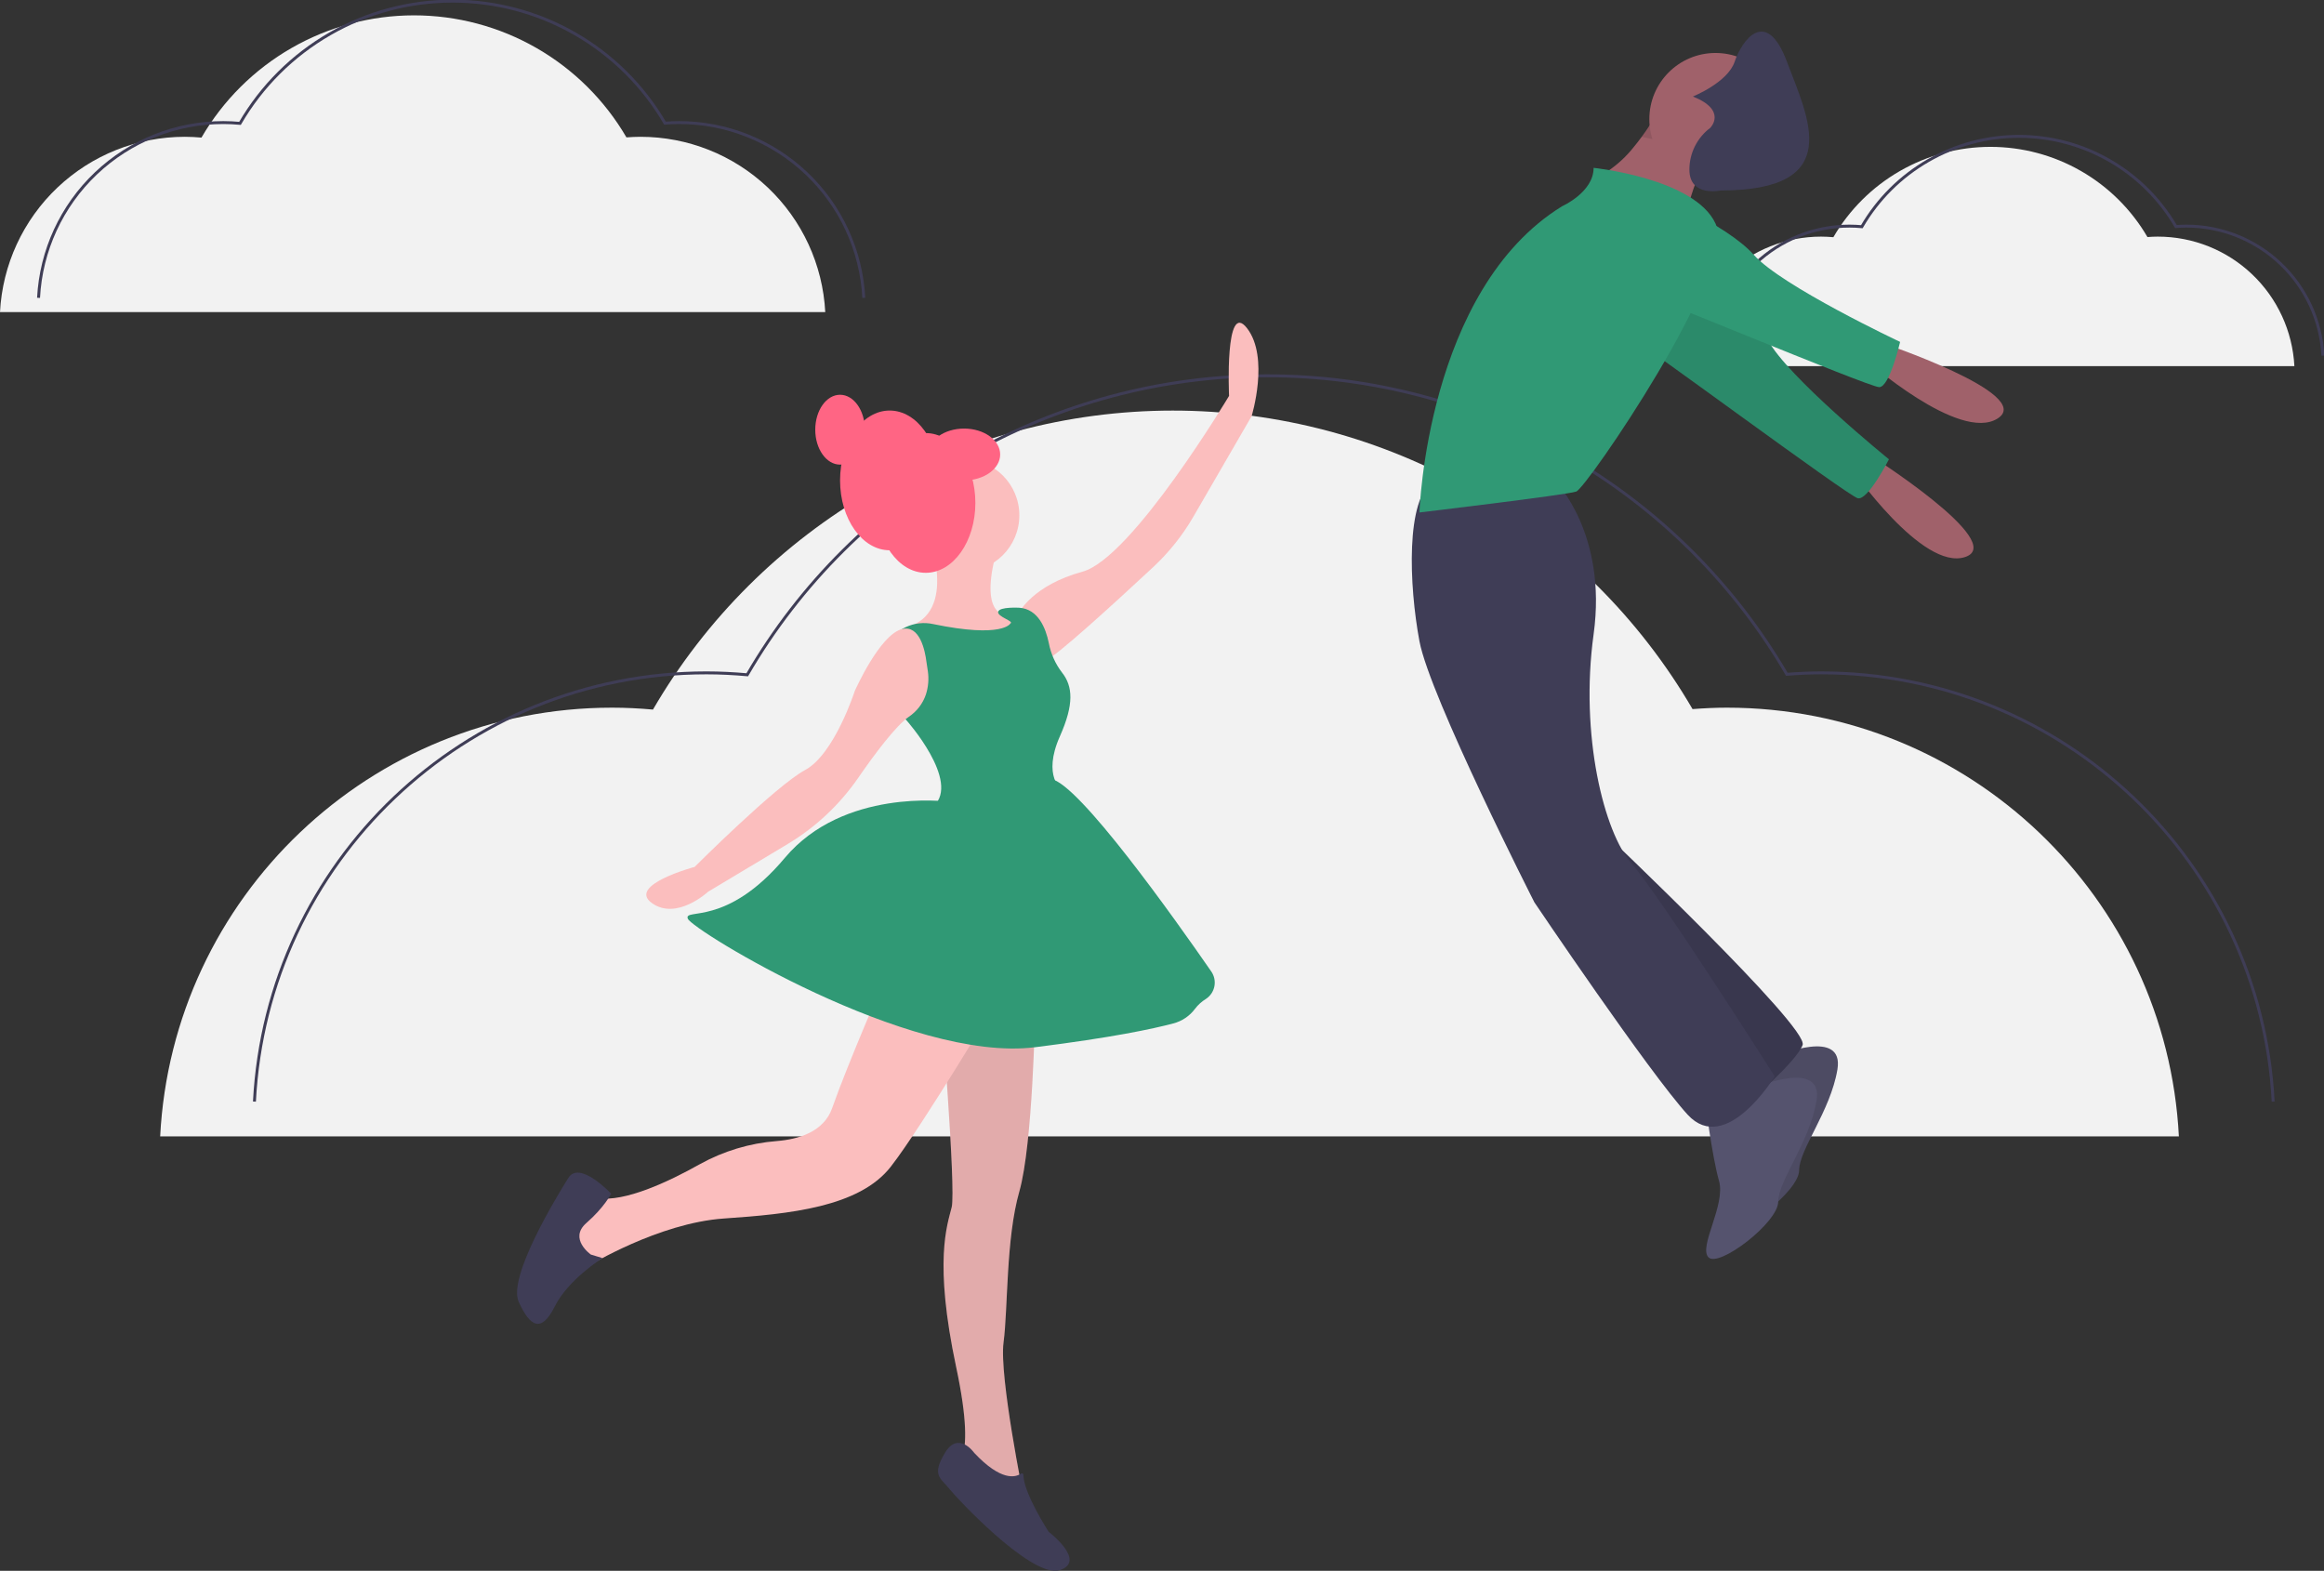 <svg width="793" height="536" viewBox="0 0 793 536" fill="none" xmlns="http://www.w3.org/2000/svg">
<rect x="0" y="0" width="793" height="536" fill="#333333" stroke="none"/>
<g clip-path="url(#clip0)">
<path d="M574.778 124.942C575.402 113.012 580.585 101.775 589.255 93.551C597.926 85.327 609.424 80.742 621.378 80.742C622.796 80.742 624.197 80.816 625.583 80.939C631.034 71.566 638.85 63.787 648.251 58.378C657.652 52.969 668.308 50.119 679.156 50.114C690.003 50.109 700.662 52.948 710.068 58.349C719.474 63.749 727.298 71.521 732.758 80.889C733.927 80.801 735.104 80.742 736.296 80.742C748.25 80.742 759.748 85.327 768.419 93.551C777.09 101.775 782.272 113.012 782.896 124.942" fill="#F2F2F2"/>
<path d="M584.497 121.355C585.122 109.424 590.304 98.188 598.975 89.964C607.645 81.739 619.143 77.154 631.097 77.154C632.516 77.154 633.916 77.228 635.302 77.352C640.753 67.979 648.57 60.199 657.97 54.79C667.371 49.381 678.028 46.532 688.875 46.527C699.723 46.522 710.382 49.361 719.787 54.761C729.193 60.161 737.017 67.933 742.477 77.301C743.647 77.213 744.824 77.154 746.016 77.154C757.969 77.154 769.468 81.739 778.138 89.964C786.809 98.188 791.991 109.424 792.616 121.355" stroke="#3F3D56" stroke-miterlimit="10"/>
<path d="M54.652 387.768C58.849 306.266 126.297 241.473 208.889 241.473C213.583 241.473 218.218 241.717 222.806 242.127C240.848 211.105 266.719 185.357 297.833 167.454C328.948 149.551 364.218 140.12 400.121 140.103C436.024 140.086 471.303 149.483 502.434 167.357C533.566 185.23 559.461 210.954 577.533 241.96C581.403 241.669 585.299 241.473 589.243 241.473C671.835 241.473 739.283 306.266 743.48 387.768" fill="#F2F2F2"/>
<path d="M86.821 375.894C91.018 294.392 158.465 229.599 241.058 229.599C245.752 229.599 250.387 229.843 254.974 230.253C273.017 199.231 298.887 173.482 330.002 155.579C361.117 137.676 396.387 128.246 432.29 128.229C468.192 128.212 503.471 137.609 534.603 155.483C565.735 173.356 591.629 199.08 609.701 230.085C613.571 229.795 617.468 229.599 621.412 229.599C704.004 229.599 771.452 294.392 775.649 375.894" stroke="#3F3D56" stroke-miterlimit="10"/>
<path d="M0 106.486C0.845 90.343 7.857 75.139 19.589 64.011C31.321 52.883 46.879 46.68 63.053 46.679C64.972 46.679 66.867 46.779 68.742 46.947C76.118 34.265 86.694 23.739 99.414 16.42C112.134 9.101 126.552 5.246 141.229 5.239C155.907 5.232 170.329 9.074 183.056 16.38C195.783 23.687 206.368 34.203 213.756 46.878C215.338 46.76 216.931 46.679 218.544 46.679C234.718 46.68 250.276 52.883 262.008 64.011C273.74 75.139 280.751 90.343 281.597 106.486" fill="#F2F2F2"/>
<path d="M13.151 101.631C13.996 85.488 21.008 70.285 32.74 59.157C44.472 48.029 60.029 41.825 76.204 41.825C78.123 41.825 80.017 41.925 81.893 42.093C89.269 29.411 99.845 18.884 112.565 11.566C125.284 4.247 139.703 0.391 154.38 0.385C169.057 0.378 183.48 4.219 196.206 11.526C208.933 18.833 219.519 29.349 226.907 42.024C228.489 41.905 230.082 41.825 231.694 41.825C247.869 41.825 263.426 48.029 275.158 59.157C286.89 70.285 293.902 85.488 294.747 101.631" stroke="#3F3D56" stroke-miterlimit="10"/>
<path d="M316.273 181.231C316.273 181.231 327.046 207.378 310.887 213.53C310.887 213.53 333.971 223.528 339.357 221.22C344.744 218.913 348.591 213.53 348.591 211.992C348.591 210.454 343.205 209.685 343.205 209.685C343.205 209.685 333.202 210.454 340.896 185.076L316.273 181.231Z" fill="#FBBEBE"/>
<path d="M328.585 195.073C339.209 195.073 347.822 186.466 347.822 175.847C347.822 165.229 339.209 156.622 328.585 156.622C317.961 156.622 309.348 165.229 309.348 175.847C309.348 186.466 317.961 195.073 328.585 195.073Z" fill="#FBBEBE"/>
<path d="M315.888 195.458C325.238 195.458 332.817 184.784 332.817 171.618C332.817 158.451 325.238 147.778 315.888 147.778C306.539 147.778 298.96 158.451 298.96 171.618C298.96 184.784 306.539 195.458 315.888 195.458Z" fill="#FF6584"/>
<path d="M303.577 187.767C312.926 187.767 320.505 177.094 320.505 163.927C320.505 150.761 312.926 140.087 303.577 140.087C294.227 140.087 286.648 150.761 286.648 163.927C286.648 177.094 294.227 187.767 303.577 187.767Z" fill="#FF6584"/>
<path d="M286.648 158.544C291.323 158.544 295.113 153.207 295.113 146.624C295.113 140.041 291.323 134.704 286.648 134.704C281.974 134.704 278.184 140.041 278.184 146.624C278.184 153.207 281.974 158.544 286.648 158.544Z" fill="#FF6584"/>
<path d="M347.822 208.916C347.822 208.916 352.438 199.687 369.367 195.073C386.295 190.459 419.383 135.089 419.383 135.089C419.383 135.089 417.844 102.02 425.538 112.017C433.233 122.015 427.077 142.01 427.077 142.01L407.222 176.286C403.517 182.684 398.882 188.496 393.469 193.533C381.193 204.953 359.259 225.066 357.055 225.066C353.977 225.066 347.822 208.916 347.822 208.916Z" fill="#FBBEBE"/>
<path d="M320.89 340.421C320.89 340.421 326.276 405.789 324.737 411.941C323.198 418.093 318.582 430.398 326.276 466.543C333.971 502.687 324.737 500.38 324.737 500.38L349.361 511.147C349.361 511.147 340.896 469.619 342.435 458.083C343.974 446.548 343.205 422.708 347.822 406.558C352.438 390.408 353.208 345.035 353.208 345.035L320.89 340.421Z" fill="#FBBEBE"/>
<path opacity="0.1" d="M320.89 340.421C320.89 340.421 326.276 405.789 324.737 411.941C323.198 418.093 318.582 430.398 326.276 466.543C333.971 502.687 324.737 500.38 324.737 500.38L349.361 511.147C349.361 511.147 340.896 469.619 342.435 458.083C343.974 446.548 343.205 422.708 347.822 406.558C352.438 390.408 353.208 345.035 353.208 345.035L320.89 340.421Z" fill="black"/>
<path d="M348.403 502.826C346.495 504.151 341.594 505.495 332.432 495.766C332.432 495.766 327.046 488.076 322.429 495.766C317.812 503.456 320.89 504.225 323.968 508.07C326.939 511.782 350.705 536.993 360.655 535.97C361.001 535.936 361.342 535.864 361.672 535.756C370.906 532.68 357.825 522.682 357.825 522.682C357.825 522.682 349.249 509.496 349.2 503.269C349.202 503.175 349.179 503.082 349.133 503C349.086 502.919 349.018 502.851 348.936 502.806C348.853 502.76 348.76 502.738 348.666 502.741C348.572 502.745 348.481 502.775 348.403 502.826Z" fill="#3F3D56"/>
<path d="M302.423 332.73C302.423 332.73 289.342 362.723 283.955 378.104C281.127 386.178 272.573 388.742 265.085 389.356C255.826 390.076 246.831 392.785 238.716 397.298C227.946 403.34 213.25 410.196 203.93 408.865C187.771 406.558 200.852 431.936 200.852 431.936C200.852 431.936 224.706 417.324 247.02 415.786C269.335 414.248 293.189 411.941 303.962 398.099C314.734 384.256 340.896 340.421 340.896 340.421L302.423 332.73Z" fill="#FBBEBE"/>
<path d="M201.622 428.091C201.622 428.091 193.927 422.708 200.083 417.324C206.238 411.941 208.547 407.327 208.547 407.327C208.547 407.327 197.774 395.791 193.927 401.944C190.079 408.096 173.151 435.781 176.998 444.241C180.846 452.7 184.693 455.007 189.31 445.779C193.927 436.55 205.571 429.285 205.571 429.285L201.622 428.091Z" fill="#3F3D56"/>
<path d="M344.744 212.761C344.744 212.761 342.186 217.874 318.415 212.951C315.281 212.261 312.007 212.621 309.099 213.977C306.191 215.333 303.811 217.608 302.326 220.451C299.345 226.411 298.96 235.063 309.348 245.83C309.348 245.83 327.815 266.593 318.582 275.053C309.348 283.512 362.442 269.67 362.442 269.67C362.442 269.67 355.516 265.055 361.672 251.213C366.509 240.336 366.12 234.208 362.372 229.469C360.11 226.522 358.571 223.085 357.88 219.435C356.829 214.287 354.233 207.836 347.822 207.378C347.822 207.378 341.082 206.983 340.604 208.719C340.127 210.454 346.283 211.992 344.744 212.761Z" fill="#309975"/>
<path d="M316.61 229.075C316.451 227.99 316.257 226.913 316.121 225.825C315.656 222.113 313.889 213.116 307.779 214.664C300.114 216.606 291.65 235.832 291.65 235.832C291.65 235.832 284.725 257.365 274.722 262.748C264.718 268.132 237.017 295.817 237.017 295.817C237.017 295.817 213.933 301.969 222.397 308.121C230.862 314.274 241.634 304.276 241.634 304.276L268.849 287.956C278.368 282.234 286.553 274.543 292.854 265.4C298.523 257.193 305.623 247.708 310.122 244.575C312.847 242.754 314.892 240.082 315.937 236.977C316.759 234.428 316.989 231.726 316.61 229.075Z" fill="#FBBEBE"/>
<path d="M323.198 273.515C323.198 273.515 287.803 268.901 267.796 292.741C247.79 316.581 233.17 309.659 234.709 313.505C236.248 317.35 310.117 362.723 353.208 357.34C379.441 354.062 393.411 351.07 400.327 349.23C403.295 348.468 405.913 346.713 407.745 344.257C408.771 342.898 410.043 341.744 411.495 340.853C412.241 340.364 412.881 339.729 413.377 338.988C413.872 338.246 414.214 337.413 414.381 336.537C414.548 335.661 414.537 334.76 414.349 333.888C414.161 333.016 413.8 332.191 413.287 331.462C401.083 313.816 367.952 267.071 358.594 265.824C347.052 264.286 323.198 273.515 323.198 273.515Z" fill="#309975"/>
<path d="M328.969 163.927C335.769 163.927 341.281 159.968 341.281 155.083C341.281 150.199 335.769 146.24 328.969 146.24C322.17 146.24 316.658 150.199 316.658 155.083C316.658 159.968 322.17 163.927 328.969 163.927Z" fill="#FF6584"/>
<path d="M574.675 76.279C575.46 72.221 576.532 68.224 577.884 64.318C579.275 60.517 581.034 57.274 582.995 57.274C587.749 57.274 566.356 37.082 566.356 37.082C566.356 37.082 565.013 39.576 562.791 42.938C561.148 45.447 559.371 47.866 557.466 50.183C554.931 53.386 551.916 56.178 548.529 58.462C539.021 64.401 574.675 76.279 574.675 76.279Z" fill="#A0616A"/>
<path d="M637.616 155.016C637.616 155.016 685.275 185.111 670.59 190.056C655.905 195.001 631.578 159.645 631.578 159.645L637.616 155.016Z" fill="#A0616A"/>
<path d="M573.691 86.659C573.691 86.659 596.516 103.294 603.187 115.948C609.858 128.602 644.539 156.722 644.539 156.722C644.539 156.722 637.379 170.862 633.917 170.009C630.455 169.156 559.085 116.091 551.577 111.794C544.068 107.497 555.512 80.956 573.691 86.659Z" fill="#309975"/>
<path opacity="0.1" d="M573.691 86.659C573.691 86.659 596.516 103.294 603.187 115.948C609.858 128.602 644.539 156.722 644.539 156.722C644.539 156.722 637.379 170.862 633.917 170.009C630.455 169.156 559.085 116.091 551.577 111.794C544.068 107.497 555.512 80.956 573.691 86.659Z" fill="black"/>
<path d="M641.23 116.665C641.23 116.665 694.712 134.482 681.639 142.796C668.565 151.111 636.476 122.604 636.476 122.604L641.23 116.665Z" fill="#A0616A"/>
<path d="M606.764 360.164C606.764 360.164 629.345 350.662 626.968 364.915C624.591 379.169 613.895 392.235 613.895 399.362C613.895 406.488 593.691 421.93 590.125 418.366C586.56 414.803 596.068 400.549 593.691 392.235C591.314 383.92 588.937 364.915 588.937 364.915L606.764 360.164Z" fill="#55536E"/>
<path opacity="0.1" d="M606.764 360.164C606.764 360.164 629.345 350.662 626.968 364.915C624.591 379.169 613.895 392.235 613.895 399.362C613.895 406.488 593.691 421.93 590.125 418.366C586.56 414.803 596.068 400.549 593.691 392.235C591.314 383.92 588.937 364.915 588.937 364.915L606.764 360.164Z" fill="black"/>
<path d="M599.633 370.854C599.633 370.854 622.215 361.352 619.838 375.606C617.461 389.859 606.764 402.925 606.764 410.052C606.764 417.179 586.56 432.62 582.995 429.057C579.429 425.493 588.937 411.24 586.56 402.925C584.183 394.61 581.806 375.606 581.806 375.606L599.633 370.854Z" fill="#55536E"/>
<path d="M547.34 284.145C547.34 284.145 617.461 350.662 615.084 356.601C612.707 362.54 597.256 375.606 597.256 375.606C597.256 375.606 543.775 305.525 547.34 284.145Z" fill="#3F3D56"/>
<path opacity="0.1" d="M547.34 284.145C547.34 284.145 617.461 350.662 615.084 356.601C612.707 362.54 597.256 375.606 597.256 375.606C597.256 375.606 543.775 305.525 547.34 284.145Z" fill="black"/>
<path d="M530.702 164.177C530.702 164.177 548.529 181.994 543.775 216.44C539.021 250.886 547.34 284.145 556.848 294.835C566.356 305.525 605.576 367.291 605.576 367.291C605.576 367.291 588.937 394.611 575.864 380.357C562.79 366.103 523.571 307.901 523.571 307.901C523.571 307.901 487.916 237.82 484.351 218.816C480.785 199.811 479.597 170.116 489.105 164.177C498.613 158.238 530.702 164.177 530.702 164.177Z" fill="#3F3D56"/>
<path opacity="0.1" d="M560.176 46.691C574.057 49.566 572.679 50.124 581.212 53.117C581.259 52.975 581.307 52.856 581.354 52.737C582.662 49.625 583.482 53.711 585.371 53.711C590.125 53.711 568.733 33.518 568.733 33.518C568.733 33.518 567.925 35.015 566.534 37.26C566.118 37.913 565.667 38.626 565.167 39.374C564.751 40.004 564.3 40.669 563.824 41.358L560.176 46.691Z" fill="black"/>
<path d="M585.372 63.213C597.843 63.213 607.953 53.109 607.953 40.645C607.953 28.181 597.843 18.077 585.372 18.077C572.9 18.077 562.79 28.181 562.79 40.645C562.79 53.109 572.9 63.213 585.372 63.213Z" fill="#A0616A"/>
<path d="M543.775 57.274C543.775 57.274 578.241 60.838 585.372 76.279C592.502 91.721 541.398 166.552 537.832 167.74C534.267 168.928 484.351 174.867 484.351 174.867C484.351 174.867 486.728 98.847 533.078 70.34C533.078 70.34 543.775 65.589 543.775 57.274Z" fill="#309975"/>
<path d="M562.79 65.589C562.79 65.589 588.937 76.279 598.445 86.969C607.953 97.66 648.361 116.665 648.361 116.665C648.361 116.665 644.796 132.106 641.23 132.106C637.665 132.106 555.66 97.66 547.34 95.284C539.021 92.909 543.775 64.401 562.79 65.589Z" fill="#309975"/>
<path d="M583.589 43.615C583.589 43.615 589.531 37.676 577.646 32.924C577.646 32.924 589.531 28.173 591.908 21.046C594.285 13.92 602.605 2.042 609.735 21.046C616.866 40.051 629.94 64.995 587.154 64.995C587.154 64.995 576.458 67.371 576.458 57.868C576.458 55.102 577.102 52.374 578.34 49.9C579.578 47.426 581.375 45.274 583.589 43.615Z" fill="#3F3D56"/>
</g>
<defs>
<clipPath id="clip0">
<rect width="793" height="536" fill="white"/>
</clipPath>
</defs>
</svg>
